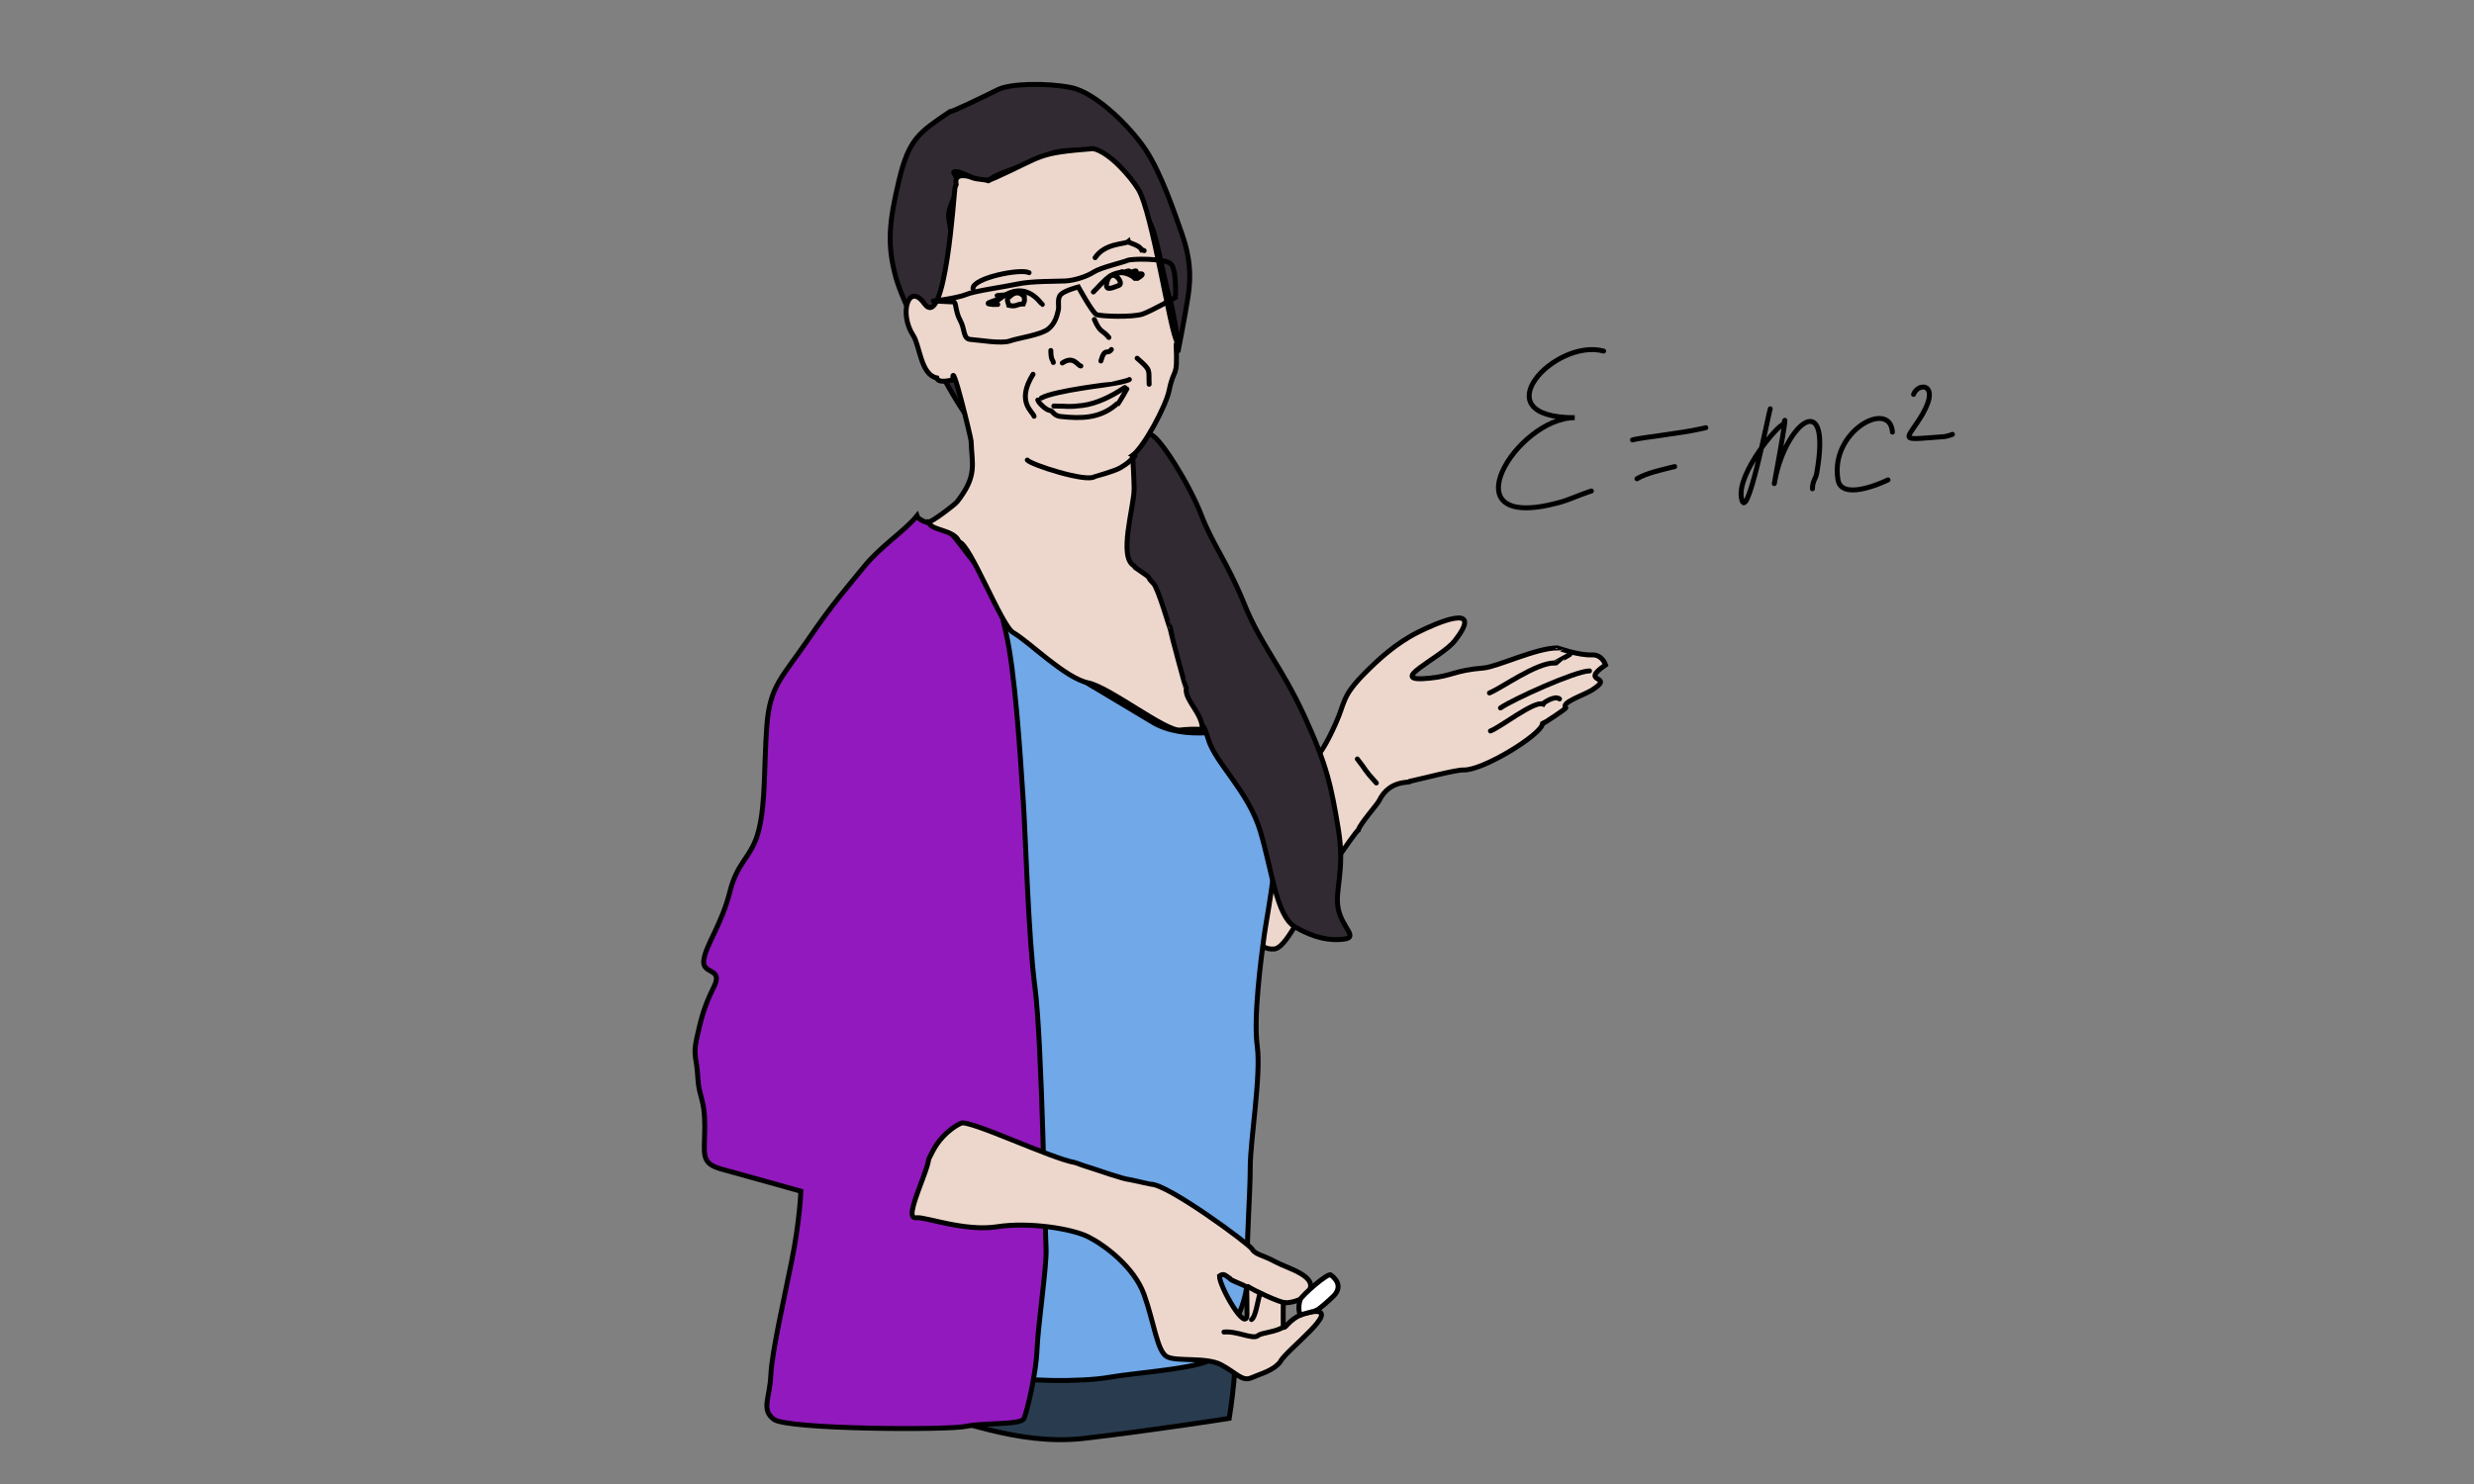 <?xml version="1.0" encoding="utf-8"?>
<!-- Generator: Adobe Illustrator 15.1.0, SVG Export Plug-In . SVG Version: 6.00 Build 0)  -->
<!DOCTYPE svg PUBLIC "-//W3C//DTD SVG 1.1//EN" "http://www.w3.org/Graphics/SVG/1.1/DTD/svg11.dtd">
<svg version="1.1" id="_x23_Layer_1" xmlns="http://www.w3.org/2000/svg" xmlns:xlink="http://www.w3.org/1999/xlink" x="0px"
	 y="0px" width="500px" height="300px" viewBox="0 0 500 300" enable-background="new 0 0 500 300" xml:space="preserve">
<rect x="0" y="0" width="500" height="300" fill="#808080" stroke="none"/>
<path fill-rule="evenodd" clip-rule="evenodd" fill="#EDD7CC" stroke="#000000" stroke-width="1" stroke-linecap="round" stroke-miterlimit="2.613" d="
	M261.475,158.487c4.228-6.055,4.66-3.793,8.429-12.136c2.053-4.543,1.157-5.497,6.104-10.449c2.609-2.612,6.126-5.881,10.668-8.143
	c3.323-1.655,13.681-6.312,7.316,1.803c-2.725,3.474-14.379,8.499-5.039,7.536c4.723-0.487,4.925-1.568,10.854-2.058
	c2.808-0.231,10.664-4.063,14.968-4.063c-0.005-0.037,4.087,1.544,7.08,1.416c1.311-0.056,2.268,0.978,2.629,2.023
	c-5.623,3.852,2.242,1.931-2.779,5.109c-1.492,0.944-6.391,2.539-5.242,3.52c0.22,0.187-4.698,3.302-4.722,3.306
	c-0.391,2.275-12.125,9.469-15.979,9.304c-1.468-0.063-8.946,1.9-10.686,2.26c-0.104,0.502-4.166-0.481-6.357,3.959
	c-0.393,0.797-3.881,4.693-4.195,5.918c-0.554,0.191-8.607,12.188-8.698,12.541c-0.999,0-5.389,11.271-8.293,11.512
	c-7.329,0.611-4.384-16.38-1.618-20.921c0.811-1.329,4.854-10.623,4.854-12.031C261.119,158.746,261.201,158.88,261.475,158.487z"/>
<path fill-rule="evenodd" clip-rule="evenodd" fill="none" stroke="#000000" stroke-width="1" stroke-linecap="round" stroke-miterlimit="2.613" d="
	M301.02,140.081c2.514-1.027,9.397-6.068,13.147-6.068c0-0.028,3.197-1.652,3.236-1.82"/>
<path fill-rule="evenodd" clip-rule="evenodd" fill="none" stroke="#000000" stroke-width="1" stroke-linecap="round" stroke-miterlimit="2.613" d="
	M303.244,143.115c2.595-1.786,15.201-7.484,18.002-7.484"/>
<path fill-rule="evenodd" clip-rule="evenodd" fill="none" stroke="#000000" stroke-width="1" stroke-linecap="round" stroke-miterlimit="2.613" d="
	M301.222,147.767c1.96-0.714,8.707-6.033,10.518-5.461c0.007-0.032,2.422-1.854,3.439-1.011"/>
<path fill-rule="evenodd" clip-rule="evenodd" fill="none" stroke="#000000" stroke-width="1" stroke-linecap="round" stroke-miterlimit="2.613" d="
	M274.319,153.431c1.948,2.442,1.236,2.024,3.843,4.854"/>
<path fill-rule="evenodd" clip-rule="evenodd" fill="#293C4F" stroke="#000000" stroke-width="1" stroke-linecap="round" stroke-miterlimit="2.613" d="
	M189.162,271.963c-0.606,5.663-4.854,14.563-0.809,14.361c4.046-0.202,16.789,6.068,30.746,4.45s29.33-4.046,29.33-4.046
	s2.427-14.766,0.202-14.563s-16.384,4.247-23.868,4.045s-25.688-0.809-27.711-1.011
	C195.028,274.997,189.162,272.367,189.162,271.963z"/>
<path fill-rule="evenodd" clip-rule="evenodd" fill="#70A8E8" stroke="#000000" stroke-width="1" stroke-linecap="round" stroke-miterlimit="2.613" d="
	M201.299,122.483c3.034,4.652,1.618,10.316,2.225,24.475s2.428,39.848,3.034,52.389c0.607,12.541,3.438,37.218,1.214,49.354
	c-2.225,12.137-7.282,28.116-4.652,29.33c2.629,1.213,15.372,1.416,21.036,0.404s19.823-1.82,21.441-4.248
	c1.619-2.427,6.675-9.709,6.473-16.182s0.606-16.587,0.606-22.048s2.225-18.608,1.416-24.475c-0.81-5.866,0.809-18.002,1.416-22.452
	c0.606-4.45,3.843-19.823,2.022-27.914s-1.82-17.598-4.854-15.373c-3.034,2.225-13.552,4.045-19.823,0.202
	s-19.418-11.327-23.059-14.361S201.299,122.483,201.299,122.483z"/>
<path fill-rule="evenodd" clip-rule="evenodd" fill="#9219BD" stroke="#000000" stroke-width="1" stroke-linecap="round" stroke-miterlimit="2.613" d="
	M185.319,104.278c-2.427,3.034-7.282,6.068-10.721,10.316s-6.068,7.079-11.327,14.766c-5.259,7.687-7.687,9.305-8.293,17.396
	c-0.607,8.091-0.203,15.373-1.619,21.037c-1.416,5.664-4.247,6.068-5.866,12.541c-1.618,6.473-4.854,10.72-5.259,13.754
	c-0.404,3.034,4.045,1.417,2.023,5.462c-2.023,4.045-2.629,6.675-3.438,10.315c-0.81,3.642,0,3.844,0.202,7.889
	c0.202,4.046,1.416,4.248,1.416,9.912c0,5.663-1.012,7.483,3.438,8.697s15.979,4.45,15.979,4.45s-0.202,5.865-1.82,13.957
	c-1.619,8.091-4.045,18.608-4.248,23.261c-0.202,4.653-2.022,6.878,0.607,8.9s34.993,2.226,38.836,1.416s11.125-0.202,11.732-1.618
	s2.427-8.899,2.629-13.957c0.202-5.057,2.023-17.192,1.821-20.43c-0.203-3.236-0.81-41.668-2.226-52.591
	c-1.416-10.923-1.82-29.531-2.427-38.634c-0.606-9.103-1.618-25.285-3.438-33.173c-1.82-7.888-1.82-8.697-5.866-13.552
	c-4.045-4.854-5.461-7.889-8.091-8.293C186.735,105.694,185.521,104.885,185.319,104.278z"/>
<path fill-rule="evenodd" clip-rule="evenodd" fill="#312A32" stroke="#000000" stroke-width="1" stroke-linecap="round" stroke-miterlimit="2.613" d="
	M191.994,22.56c-6.271,4.248-8.293,5.462-10.316,13.957c-2.022,8.496-2.427,12.946-0.607,19.621
	c1.821,6.675,11.732,24.677,14.159,27.711s-4.45-15.979-5.057-19.418c-0.606-3.438-0.809-2.022,0.203-5.664
	c1.011-3.641,1.82-6.068,1.82-10.518s-1.416-3.843,0.607-8.293s-1.214-5.259,0.404-5.259c1.619,0,5.057,2.832,7.08,1.416
	c2.023-1.416,7.102-2.653,11.147-4.676c4.045-2.022,10.429-0.474,10.429-0.474s3.349,0.808,5.146,3.619
	c1.797,2.811,4.833,9.014,5.844,11.441s2.63,11.328,3.439,13.957c0.809,2.629,2.022,9.912,1.82,10.923s1.416-7.08,2.022-11.125
	c0.607-4.046,0.405-7.687-1.213-12.339c-1.618-4.652-4.248-12.338-7.282-16.991s-10.114-11.732-15.17-12.743
	s-12.339-0.809-14.766,0.404C199.276,19.324,192.196,22.762,191.994,22.56z"/>
<path fill-rule="evenodd" clip-rule="evenodd" fill="#312A32" stroke="#000000" stroke-width="1" stroke-linecap="round" stroke-miterlimit="2.613" d="
	M228.605,89.512c-0.202,9.305-6.068,21.441-1.416,27.104s9.305,23.464,12.339,27.307s3.236,0.606,4.652,5.461
	s8.091,10.519,10.518,18.609c2.428,8.091,3.236,17.193,7.08,19.418c3.843,2.226,7.079,2.832,9.911,2.428s-0.404-2.226-1.214-6.068
	c-0.809-3.843,1.416-7.687,0-16.182c-1.416-8.496-2.225-12.743-6.877-22.857s-8.697-14.159-12.137-22.655
	c-3.438-8.495-6.271-11.731-8.698-18.002c-2.427-6.271-8.293-15.575-10.113-16.182S228.605,89.512,228.605,89.512z"/>
<path fill-rule="evenodd" clip-rule="evenodd" fill="#EDD7CC" stroke="#000000" stroke-width="1" stroke-linecap="round" stroke-miterlimit="2.613" d="
	M199.68,36.517c-0.979-0.306-2.054-0.201-3.236-0.607c0-0.085-3.796-1.447-3.202,1.381l-0.237,0.642
	c-0.186,0.781-1.93,29.438-6.218,23.412c-3.098-4.354-5.217,1.914-2.208,6.507c1.337,2.042,1.48,7.87,4.75,8.547
	c0.256,1.241,3.257,0.369,3.271,0.37c-0.386-4.878,3.641,11.812,3.658,12.356c0.154,4.776,1.344,6.994-2.832,12.321
	c-0.486,0.621-5.108,4.091-5.681,4.045c0.075,1.807,5.176,1.473,6.068,4.045c2.241,0.385,8.602,17.011,10.94,18.337
	c3.266,1.853,10.497,9.212,15.17,10.166c4.32,0.881,15.73,9.893,18.591,9.542c0.905-0.111,3.792-0.321,4.45-0.018
	c0.263-3.131-3.445-5.859-3.236-8.293c-0.054-0.031-3.236-11.803-3.236-12.137c-0.067,0-2.42-8.224-3.369-9.171
	c-1.972-1.969,0.601-0.314-3.658-3.202l-0.254-0.37c-3.251-1.738,0-11.952,0-15.575c0-0.986-0.198-6.527-0.405-6.675
	c2.375-1.71,6.834-10.065,7.467-13.166c1.021-5.004,1.73-2.142,1.433-9.084c-0.02-0.471,0.085-0.352,0.203-0.81
	c-1.32-1.505-4.98-26.09-7.837-30.797c-1.579-2.603-5.908-7.577-9.154-8.241c-11.529,0.917-9.786,1.363-19.823,5.9
	C201.08,35.952,199.77,36.443,199.68,36.517z"/>
<path fill-rule="evenodd" clip-rule="evenodd" fill="none" stroke="#000000" stroke-width="1" stroke-linecap="round" stroke-miterlimit="2.613" d="
	M207.974,55.126c-1.708-0.9-11.497,1.078-11.327,3.236"/>
<path fill-rule="evenodd" clip-rule="evenodd" fill="none" stroke="#000000" stroke-width="1" stroke-linecap="round" stroke-miterlimit="2.613" d="
	M221.324,52.092c1.985-2.978,6.009-2.685,6.675-3.236c0.05,0.245,2.336,0.66,2.762,1.705c0.253-0.012,0.221,0.002,0.474,0.115"/>
<path fill-rule="evenodd" clip-rule="evenodd" fill="none" stroke="#000000" stroke-width="1" stroke-linecap="round" stroke-miterlimit="2.613" d="
	M200.743,61.548c6.159-6.163,9.64-0.063,9.911,0"/>
<path fill-rule="evenodd" clip-rule="evenodd" fill="none" stroke="#000000" stroke-width="1" stroke-linecap="round" stroke-miterlimit="2.613" d="
	M203.726,60.132c-0.334,0.492,0.073,1.138,0.169,1.601c1.667,0.344,1.45-0.286,2.916-0.286c0.423-1.222,0.202-0.048,0.202-1.416
	c-0.014,0-1.186-1.848-3.034,0L203.726,60.132z"/>
<path fill-rule="evenodd" clip-rule="evenodd" fill="none" stroke="#000000" stroke-width="1" stroke-linecap="round" stroke-miterlimit="2.613" d="
	M220.97,59.02c2.063-1.997,4.206-5.406,7.897-3.169c0.076,0.045,0.307,0.309,0.497,0.439"/>
<path fill-rule="evenodd" clip-rule="evenodd" fill="none" stroke="#000000" stroke-width="1" stroke-linecap="round" stroke-miterlimit="2.613" d="
	M223.751,56.896c-0.632,2.196,1.073,1.26,2.376,0.809C227.352,57.281,224.637,53.819,223.751,56.896z"/>
<path fill-rule="evenodd" clip-rule="evenodd" fill="none" stroke="#000000" stroke-width="1" stroke-linecap="round" stroke-miterlimit="2.613" d="
	M229.87,56.289c1.937-1.148,0.633-1.084-0.717-0.673c-0.791,0.24,2.074-1.625-0.901-0.465c-0.739,0.288,0.969-0.909-1.112-0.101
	c-0.731,0.284,0.577-0.631-1.214,0.229"/>
<path fill-rule="evenodd" clip-rule="evenodd" fill="none" stroke="#000000" stroke-width="1" stroke-linecap="round" stroke-miterlimit="2.613" d="
	M201.653,61.548c-5.632,0,3.029-1.24,0-1.729c-0.703-0.113,1.449-0.188,1.517-0.193"/>
<path fill-rule="evenodd" clip-rule="evenodd" fill="none" stroke="#000000" stroke-width="1" stroke-linecap="round" stroke-miterlimit="2.613" d="
	M212.373,70.853c0,2.058,0.521,2.013,0.506,2.427"/>
<path fill-rule="evenodd" clip-rule="evenodd" fill="none" stroke="#000000" stroke-width="1" stroke-linecap="round" stroke-miterlimit="2.613" d="
	M214.699,73.381c2.304-1.586,3.146,0.607,3.742,0.607"/>
<path fill-rule="evenodd" clip-rule="evenodd" fill="none" stroke="#000000" stroke-width="1" stroke-linecap="round" stroke-miterlimit="2.613" d="
	M222.487,72.977c0.821-2.888,1.326-1.16,2.124-2.326"/>
<path fill-rule="evenodd" clip-rule="evenodd" fill="none" stroke="#000000" stroke-width="1" stroke-linecap="round" stroke-miterlimit="2.613" d="
	M224.105,68.223c-1.263-1.584-1.734-0.82-2.933-3.641"/>
<path fill-rule="evenodd" clip-rule="evenodd" fill="none" stroke="#000000" stroke-width="1" stroke-linecap="round" stroke-miterlimit="2.613" d="
	M210.452,80.46c2.681-1.51,14.388-2.823,14.437-2.858c0.011-0.008,2.999-0.587,3.363-0.884"/>
<path fill-rule="evenodd" clip-rule="evenodd" fill="none" stroke="#000000" stroke-width="1" stroke-linecap="round" stroke-miterlimit="2.613" d="
	M212.98,82.079c3.103,0,2.751,0.26,5.765-0.11c2.89-0.355,5.934-1.885,8.412-3.531l0.185-0.102"/>
<path fill-rule="evenodd" clip-rule="evenodd" fill="none" stroke="#000000" stroke-width="1" stroke-linecap="round" stroke-miterlimit="2.613" d="
	M227.746,78.64c-0.022,0.085-1.636,2.827-1.72,2.933c-0.425,0.042-0.274,0.067-0.558,0.303c-3.276,2.736-7.027,2.76-11.073,2.326
	c-1.552-0.15-1.613-1.266-2.225-1.213c-0.899-0.152-2.357-1.675-2.427-2.124"/>
<path fill-rule="evenodd" clip-rule="evenodd" fill="none" stroke="#000000" stroke-width="1" stroke-linecap="round" stroke-miterlimit="2.613" d="
	M207.62,93.001c0.712,0.935,11.916,4.546,13.579,3.364c0.018-0.013,4.075-1.102,5.259-1.821c1.436-0.873,1.667-1.11,2.906-2.352"/>
<path fill-rule="evenodd" clip-rule="evenodd" fill="none" stroke="#000000" stroke-width="1" stroke-linecap="round" stroke-miterlimit="2.613" d="
	M188.606,60.84c2.63,0.101,3.642,0.202,4.147,0.202s0.303,1.921,1.314,3.742c1.012,1.821,0.505,3.742,2.124,3.843
	c1.618,0.102,6.169,0.911,7.889,0.304s6.27-1.213,7.787-2.427s1.821-3.034,2.023-3.843c0.203-0.809-0.303-2.326,0.506-3.135
	s3.54-1.517,3.54-1.517s2.832,5.158,3.641,5.563c0.809,0.405,7.484,0.607,9.406-0.101c1.921-0.708,6.574-3.337,6.574-3.337
	s0.304-5.866-1.011-6.877c-1.315-1.011-7.788-1.011-8.698-0.606c-0.91,0.404-5.36,1.416-6.776,2.326s-3.843,1.719-5.765,1.821
	c-1.922,0.101-6.776,0-9.608,0.606c-2.832,0.607-8.799,1.416-10.417,2.124C193.663,60.233,188.404,60.941,188.606,60.84z"/>
<path fill-rule="evenodd" clip-rule="evenodd" fill="none" stroke="#000000" stroke-width="1" stroke-linecap="round" stroke-miterlimit="2.613" d="
	M208.783,75.657c-3.494,5.603-0.046,7.543,0.202,8.496"/>
<path fill-rule="evenodd" clip-rule="evenodd" fill="none" stroke="#000000" stroke-width="1" stroke-linecap="round" stroke-miterlimit="2.613" d="
	M229.819,72.42c2.917,2.551,2.284,2.205,2.427,5.259"/>
<path fill-rule="evenodd" clip-rule="evenodd" fill="#EDD7CC" stroke="#000000" stroke-width="1" stroke-linecap="round" stroke-miterlimit="2.613" d="
	M194.219,227.059c1.627-0.795,18.343,7.198,23.077,7.972c0.161,0.026,1.546,0.596,3.017,1.029s6.607,2.309,8.091,2.427
	c0.238,0.062,4.133,0.911,4.146,0.91c3.301-0.14,19.921,12.07,20.531,13.148c0.609,1.077,2.231,1.196,4.652,2.528
	s8.895,2.899,6.709,6.12c-1.595,2.351-5.095,2.195-5.091,2.173c0,9.415-0.667,2.764,5.663,1.838c6.8-0.995-5.275,7.834-6.271,10.096
	c-1.416,1.821-4.045,2.428-5.865,3.236c-1.821,0.81-3.035-1.011-6.069-2.629s-8.9-0.607-10.923-1.618
	c-2.023-1.012-2.629-6.877-4.652-12.541c-2.022-5.664-8.091-10.113-11.327-11.732c-3.236-1.618-11.934-3.033-18.407-2.022
	c-6.473,1.012-14.563-2.022-16.182-1.82c-1.619,0.202-1.214-1.618,1.011-7.484c2.225-5.865,0.506-2.831,2.225-6.067
	S192.905,227.665,194.219,227.059L194.219,227.059z M248.58,258.461c-1.105-0.756-1.263-1.079-2.124-0.506
	c0,2.226,5.563,11.799,5.563,7.687c0-0.699-0.013-5.425-0.101-5.487C251.171,259.63,248.642,258.852,248.58,258.461z"/>
<path fill-rule="evenodd" clip-rule="evenodd" fill="none" stroke="#000000" stroke-width="1" stroke-linecap="round" stroke-miterlimit="2.613" d="
	M252.221,260.079c0.945,0.681,6.361,3.236,7.383,3.236"/>
<path fill-rule="evenodd" clip-rule="evenodd" fill="none" stroke="#000000" stroke-width="1" stroke-linecap="round" stroke-miterlimit="2.613" d="
	M254.547,261.799c-0.319,1.126-0.811,4.514-1.618,4.955"/>
<path fill-rule="evenodd" clip-rule="evenodd" fill="none" stroke="#000000" stroke-width="1" stroke-linecap="round" stroke-miterlimit="2.613" d="
	M247.366,269.282c2.68-0.259,5.854,1.586,6.877,0.717c0.751-0.638,3.718-0.688,5.26-1.829"/>
<path fill-rule="evenodd" clip-rule="evenodd" fill="#FFFFFF" stroke="#000000" stroke-width="1" stroke-linecap="round" stroke-miterlimit="2.613" d="
	M262.789,262.708c0.307-0.827,5.539-5.413,6.146-4.981c1.521,1.083,2.204,2.72,0.479,4.375c-0.743,0.713-2.81,2.614-3.439,2.832
	c0.009,0.049-2.979,0.813-3.016,0.826C262.835,266.36,262.118,264.52,262.789,262.708z"/>
<path fill-rule="evenodd" clip-rule="evenodd" fill="none" stroke="#000000" stroke-width="1" stroke-linecap="round" stroke-miterlimit="2.613" d="
	M324.092,70.969c-9.856-2.67-24.987,13.47-5.837,13.47c-11.762,0-26.253,23.428-3.144,17.152c2.003-0.543,3.876-1.457,5.838-2.11
	l0.673-0.225"/>
<path fill-rule="evenodd" clip-rule="evenodd" fill="none" stroke="#000000" stroke-width="1" stroke-linecap="round" stroke-miterlimit="2.613" d="
	M329.93,88.93c1.651-0.484,9.721-1.286,14.182-2.322l0.636-0.147"/>
<path fill-rule="evenodd" clip-rule="evenodd" fill="none" stroke="#000000" stroke-width="1" stroke-linecap="round" stroke-miterlimit="2.613" d="
	M330.827,96.787c1.976-1.204,5.382-1.894,7.633-2.469"/>
<path fill-rule="evenodd" clip-rule="evenodd" fill="none" stroke="#000000" stroke-width="1" stroke-linecap="round" stroke-miterlimit="2.613" d="
	M357.768,82.643c-0.25,0.488-4.79,24.184-5.837,17.961c-0.837-4.979,7.403-14.817,8.531-14.817
	c1.347-5.235-2.717,16.409-1.719,11.167c2.166-11.371,11.515-18.917,8.416-1.27c-0.194,1.103-0.859,1.575-0.859,3.124"/>
<path fill-rule="evenodd" clip-rule="evenodd" fill="none" stroke="#000000" stroke-width="1" stroke-linecap="round" stroke-miterlimit="2.613" d="
	M382.464,87.358c-0.45-6.751-12.721-0.211-11.001,9.654c0.705,4.044,8.101,0.98,10.104,0"/>
<path fill-rule="evenodd" clip-rule="evenodd" fill="none" stroke="#000000" stroke-width="1" stroke-linecap="round" stroke-miterlimit="2.613" d="
	M386.729,79.725c1.003-2.663,6.068-2.252,0.956,5.388c-2.819,4.213-3.433,3.768,5.164,3.162c0.417-0.029,1.347-0.291,1.738-0.468"/>
</svg>
